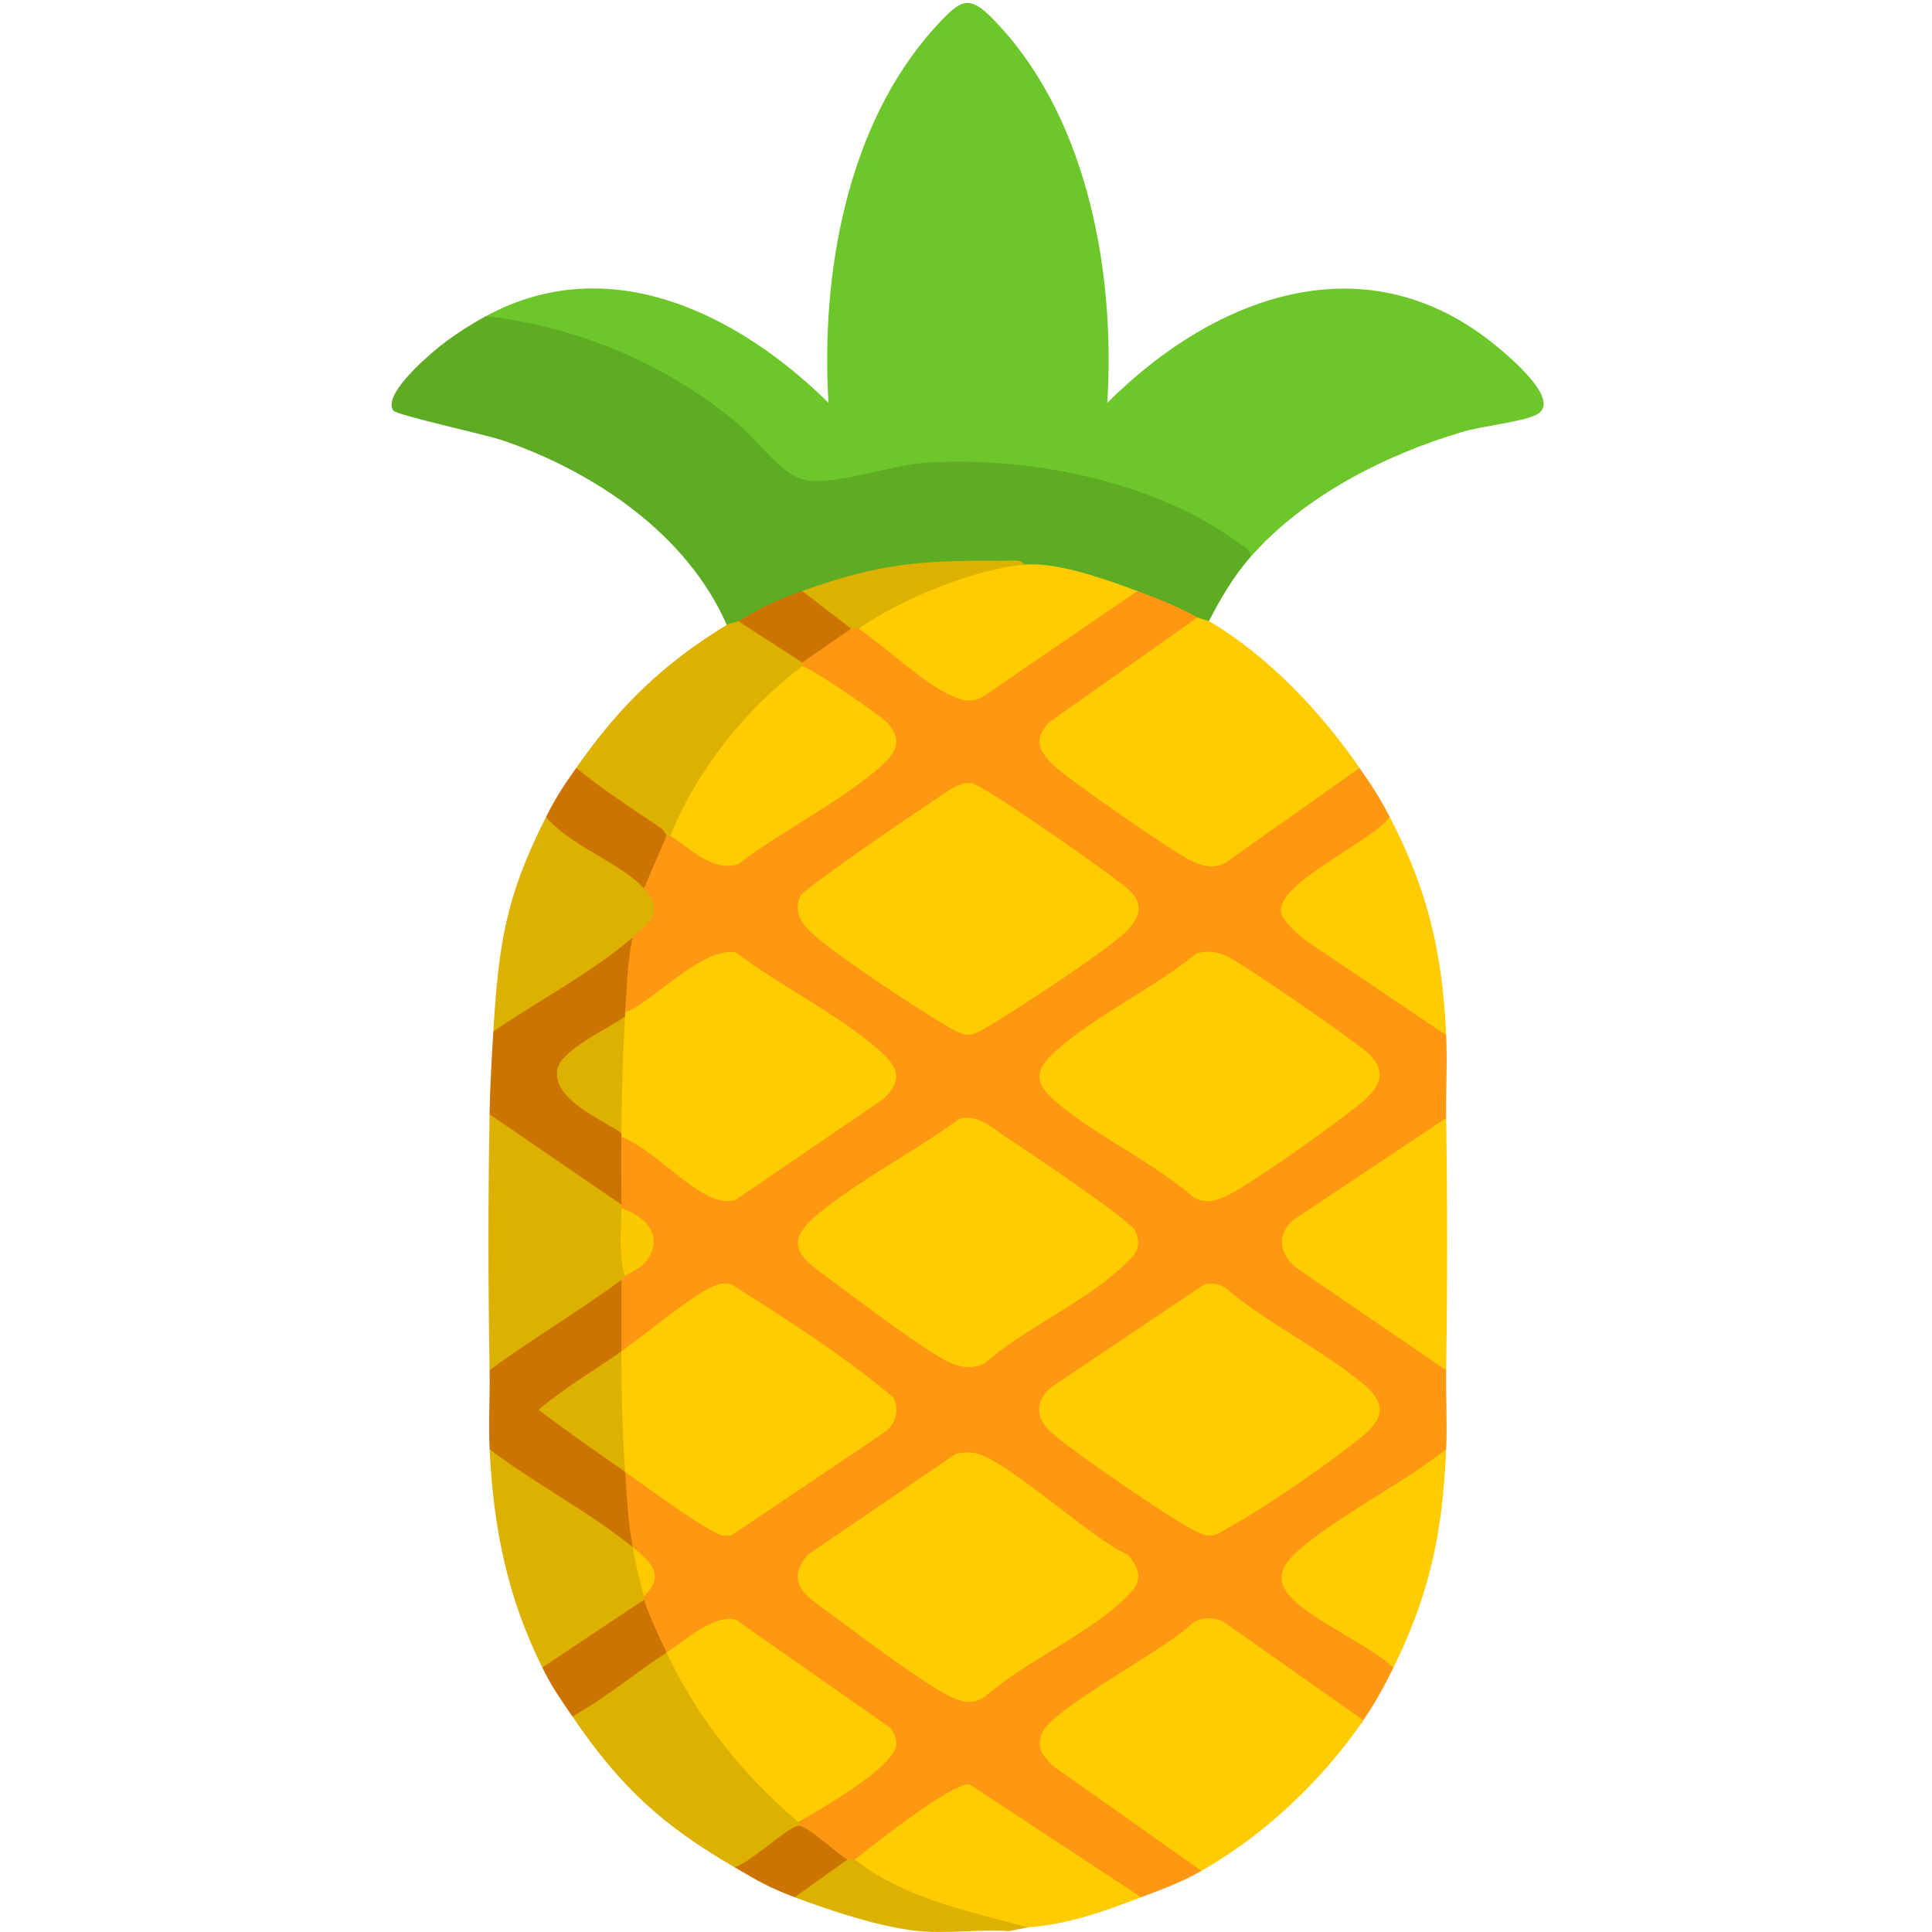 <?xml version="1.0" encoding="UTF-8"?>
<svg id="Ebene_1" xmlns="http://www.w3.org/2000/svg" version="1.1" viewBox="0 0 409.6 409.6">
  <!-- Generator: Adobe Illustrator 29.5.1, SVG Export Plug-In . SVG Version: 2.1.0 Build 141)  -->
  <defs>
    <style>
      .st0 {
        fill: #fbc900;
      }

      .st1 {
        fill: #cb7400;
      }

      .st2 {
        fill: #fecc00;
      }

      .st3 {
        fill: #fdc901;
      }

      .st4 {
        fill: #ddb100;
      }

      .st5 {
        fill: #fe9711;
      }

      .st6 {
        fill: #dcb100;
      }

      .st7 {
        fill: #5eab24;
      }

      .st8 {
        fill: #6dc72a;
      }
    </style>
  </defs>
  <path class="st6" d="M181.25,394.25l2.75.06c9.87,5.91,20.6,9.97,32.21,12.18l1.77,2.12-3.99.8c-6.19-.43-13.07.58-19.16,0-8.05-.76-18.74-4.31-26.35-7.18-.31-1.92,1.29-3.72,4.83-5.41,2.28-2.37,4.39-3.23,6.35-2.57.25-2.12.99-2.03,1.6,0Z"/>
  <path class="st5" d="M253.9,130.89l.48,1.61-30.98,21.87c-1.46,1.75-1.91,2.66-.74,4.68,1.94,3.36,26.67,20.57,30.82,22.13,1.83.84,3.85,1.39,5.65.27l27.41-19.4,1.7.76c2.75,3.99,4.09,5.94,6.39,10.38.45,2.01-.64,3.69-3.28,5.03l-14.24,9.75c-5.3,4.53-5.11,5.25.19,9.82l27.9,18.81,1.4,2.87c.27,5.81-.08,11.74,0,17.56l-1.11,2.66-30.25,20.15c-2.86,2.33-2.2,5.53.58,7.68,9.99,6.82,19.98,13.68,29.96,20.57l.82,2.41c-.08,5.56.24,11.21,0,16.76l-1.14,2.82-24.93,16.49c-9.7,6.94-9.39,8.9-.33,15.16,5.29,3.04,10.41,6.31,15.36,9.82l-.14,1.99c-1.91,3.88-3.94,7.61-6.39,11.17-.26.64-.7.99-1.36,1l-28.76-20.27c-3.15-1.37-6.34-.22-9.56,3.45l-18.44,11.97c-8.21,4.25-10.45,8.34-6.72,12.29l30.66,21.65-.15,1.85c-4.3,2.46-8.3,3.88-12.78,5.59h-2.89s-33.88-22.31-33.88-22.31c-7.86,4.01-15.18,8.95-21.96,14.82l-1.95-.49h-1.6c-2.98.92-9.22-4.48-10.38-7.18-.7-.23-.69-.49,0-.8l.29-2.01c6.12-3.27,11.78-7.17,16.98-11.71,1.69-1.61,2.64-3.1,1.1-5.14l-32.26-22.62c-4.39.71-8.43,2.76-12.12,6.17l-1.93-.61c-2.94-.14-6.91-9.05-4.79-11.17-.71-.21-.7-.48,0-.8,1.13-3.63.33-7.09-2.4-10.38-2.92-3.84-4.2-12.06-1.6-15.96l.82-.72c6.78,4.74,13.84,8.97,21.19,12.7l32.05-21.66c1.45-.54,2.51-4.33,1.6-5.13-9.41-8.31-22.87-17.08-33.76-23.51-7.37,2.92-14.28,7.36-20.72,13.33l-1.97-.54c-.62-.08-1.52-.24-1.6-.7-.57-3.47-.37-11.73,1.6-14.47-.22-.75.05-1.02.8-.8l.05-1.66c5.48-3.05,6.19-7.9-.01-10.69l-.83-2.01c-.71-.15-.68-.42,0-.8-2.2-4.73-2.23-9.64,0-14.37,1.86-1.16,4.1-.47,6.72,2.07,5.2,5.34,10.85,8.63,16.96,9.86l30.81-21.15c1.48-1.41,2.72-2.68,1.89-4.77-1.64-4.11-27.22-20.48-32.7-23.66-7.46,2.57-14.58,6.69-21.36,12.37l-1.51-1.06c-2.59-4.22-1.45-11.95,1.6-15.96.23-1.85,1.21-3.75,2.94-5.7-.85-1.88-1.03-3.43-.54-4.67-1.66-2.45,1.81-10.75,4.79-11.17.27-.69.53-.69.8,0l1.63-.82c3.73,3.66,7.74,5.48,12.05,5.44,9.46-5.66,20.44-13.11,29.14-19.88,2.88-2.24,4.96-4.57,1.97-7.62-5.22-4.14-10.78-7.85-16.53-11.22l-.31-1.82c-.7-.23-.69-.49,0-.8-.42-2.93,7.67-8.3,10.38-7.18.25-2.12.99-2.03,1.6,0l1.93-.58c6.69,6.38,13.95,11.12,21.8,14.23,10.91-6.69,21.63-13.81,32.16-21.37l3.2-.26c3.57-1.48,11.53,1.9,12.78,5.59Z"/>
  <path class="st8" d="M103,67.04c26.07-14.2,53.43-.6,72.65,18.36-1.67-26.95,3.79-58.72,22.39-79.38,6.11-6.79,7.56-7.41,13.96-.43,18.85,20.56,24.46,52.79,22.75,79.82,22.84-22.79,55-34.8,82.61-11.95,2.87,2.38,14.13,11.79,8.21,14.54-3.3,1.53-11.26,2.29-15.58,3.58-16.33,4.85-33.54,13.59-44.9,26.55-25.99-17.84-58.68-22.88-88.86-14.71-4.43.74-8.43-.25-11.73-3.34-14.85-16.71-36.22-27.92-58.72-31.07l-2.77-1.95Z"/>
  <path class="st7" d="M265.08,118.12c-3.47,3.96-6.39,8.88-8.78,13.57-.81,2.11-2.62,1.46-2.4-.8-4.37-2.38-8.13-3.88-12.78-5.59l-3.1.57c-6.3-2.6-12.81-4.14-19.51-4.62l-1.34-1.53c-14.7.46-30.22,1-44.36,6.31l-2.75-.72c-.87,1.99-2.93,3.39-6.21,4.2-2.57,1.94-5.03,2.67-7.37,2.18.54,2.22-1.13,2.55-2.4.8-8.44-19.27-28.06-32.45-47.49-39.12-3.53-1.21-22.54-5.34-23.22-6.34-2.19-3.22,6.46-10.76,8.86-12.78,3.12-2.63,7.16-5.25,10.76-7.21,19.47,2.11,39.01,10.47,53.87,23.17,4.09,3.5,8.76,10.5,13.95,11.59,5.77,1.21,18.12-3.19,25.16-3.67,21.98-1.48,48.89,3.79,66.8,17.09,1.11.82,2.4,1.08,2.3,2.89Z"/>
  <path class="st2" d="M289.04,364.72c-8.78,12.79-20.82,24.21-34.33,31.92l-31.57-22.32c-2.18-2.22-3.54-3.83-2.17-7,2.24-5.19,26.72-17.92,31.86-23.23,2.08-1.34,4.84-1.35,6.94,0l29.26,20.62Z"/>
  <path class="st2" d="M256.3,131.68c12.54,7.35,23.8,19.3,31.94,31.13l-28.28,20.01c-2.42,1.46-4.72.87-7.13-.18-3.64-1.59-26.86-17.71-29.7-20.6-3.03-3.07-3.96-5.3-.8-8.84l31.57-22.31c.81.44,1.92.52,2.4.8Z"/>
  <path class="st2" d="M306.6,237.03c.26,17.77.26,35.71,0,53.47l-31.07-21.22c-4.06-2.75-5.35-7.3-1.27-10.7l32.34-21.55Z"/>
  <path class="st2" d="M241.93,402.23c-7.77,2.97-15.53,5.77-23.95,6.38-12.64-3.42-26.23-6.11-36.73-14.37,3.9-3.09,20.3-16.17,24.29-15.95l36.39,23.93Z"/>
  <path class="st6" d="M131.74,255.39c0,.27,0,.53,0,.8,1.62,1.96,2.11,4.83,1.47,8.59.68,2.51.46,4.43-.67,5.77-.29.22-.5.58-.8.8-.31.74-.65,1.45-1.09,2.11-2.3,3.46-17.65,12.98-22.51,15.88-1.31.78-2.86.99-4.35,1.16-.3-18.01-.32-36.26,0-54.27.35-.51,1.02-1.21,1.35-1.01,3.79,2.3,24.29,15.75,25.74,17.77l.85,2.39Z"/>
  <path class="st6" d="M169.27,386.27v.8l-.26,1.76c-2.97,2.61-9.66,7.93-13.31,7.02-15.42-8.92-24.3-17.17-34.33-31.92l1.61-2.8c2.58-2.05,14.74-10.71,16.57-10.86.59-.05,1.18,0,1.78.09l2.93,2.33c5.87,11.42,13.94,21.61,23.51,30.16l1.51,3.42Z"/>
  <path class="st6" d="M156.49,131.68c3.07-.44,11.09,4.58,13.5,6.83l.07,1.95v.8l-1.04,2.82c-10.42,8.41-18.91,19.17-24.43,31.37l-2.47,1.72c-.19-.12-.61.12-.8,0-.47.53-.97.54-1.6.44-1.06-.17-16.1-11.3-16.9-12.9-.3-.6-.49-1.24-.66-1.9,8.98-12.91,18.39-22.11,31.94-30.33.81-.49,1.87-.5,2.4-.8Z"/>
  <path class="st2" d="M295.42,353.55c-5.37-4.94-17.52-10.13-21.97-15.15-3.49-3.93-1.26-7.07,2.08-9.92,8.96-7.65,21.66-13.81,31.07-21.22-.75,17.55-3.43,30.55-11.18,46.29Z"/>
  <path class="st2" d="M306.6,219.47l-30.27-20.42c-1.49-1.25-4.43-3.79-4.73-5.7-.97-6.16,19.63-15.14,23.03-20.17,8.11,15.65,11.14,28.58,11.98,46.29Z"/>
  <path class="st1" d="M132.54,214.68c.69.27.69.53,0,.8l-1.24,2.71-8.71,5.46c-5.02,4.69-2.25,9.4,8.31,14.14l.84,2.43c.71.15.68.42,0,.8-.05,4.78,0,9.59,0,14.37l-27.95-19.15c.11-6,.45-11.82.8-17.56l1.21-2.74c8.74-5.25,17.21-10.87,25.42-16.86l2.91-.35c-1.18,5.34-1.2,10.59-1.6,15.96Z"/>
  <path class="st6" d="M136.53,188.35c4.34,4.78,1.44,7.03-2.4,10.38-8.31,7.24-20.33,13.64-29.54,19.95,1.12-18.6,2.64-28.66,11.18-45.49l2.01-.13c6.22,4.55,12.55,8.97,18.99,13.26l-.24,2.03Z"/>
  <path class="st6" d="M134.14,328.01c2.08,3.01,4.23,6.79,2.4,10.38.07.24-.08.56,0,.8l.11,1.85c-6.67,4.44-13.33,8.88-20,13.33l-1.67-.81c-7.44-15-10.36-29.57-11.18-46.29l3.34.48,20.64,13.6c2.81,1.76,5.27,3.42,6.36,6.67Z"/>
  <path class="st1" d="M131.74,286.51c-3.05,5.36-10.86,9.6-16.4,12.16,6.27,3.37,13.13,7.43,17.2,13.38.4,5.79.56,10.12,1.6,15.96-9.12-7.41-20.89-13.56-30.34-20.75-.27-5.54.09-11.2,0-16.76,9.06-6.69,18.9-12.47,27.95-19.15v15.16Z"/>
  <path class="st1" d="M136.53,339.18c.98,3.12,3.32,8.06,4.79,11.17-6.71,4.4-12.94,9.62-19.96,13.57-2.52-3.7-4.29-6.14-6.39-10.38l21.56-14.37Z"/>
  <path class="st1" d="M141.32,177.17l-4.79,11.17c-4.8-5.29-15.97-9.22-20.76-15.16,2.28-4.5,3.6-6.37,6.39-10.38,5.66,4.65,11.91,8.69,17.99,12.78.71.48,1.02,1.48,1.17,1.58Z"/>
  <path class="st1" d="M179.65,394.25l-11.18,7.98c-5.81-2.2-7.72-3.46-12.78-6.38,3.14-.72,11.46-8.65,13.57-8.78,1.85-.11,8.21,5.92,10.38,7.18Z"/>
  <path class="st2" d="M202.59,308.26c1.18-.32,2.61-.38,3.82-.25,6.23.71,25.34,18.59,32.72,21.6,3.76,4.48,2.3,6.6-1.28,9.89-8.01,7.37-20.75,12.97-29.18,20.31-2.46,1.58-4.45,1.09-6.94,0-5.01-2.2-20.27-13.66-25.53-17.58-4.68-3.48-10.24-6.39-4.94-12.62l31.33-21.35Z"/>
  <path class="st2" d="M204.21,166.13c.74-.12,1.24-.12,1.99,0,2.42.4,25.19,16.42,28.8,19.17,4.29,3.27,9.51,6.03,4.14,11.82-3.5,3.77-22.87,16.43-28.24,19.66s-5.34,3.58-10.9.32-24.12-15.46-28.26-19.63c-2.1-2.12-3.46-4.45-2.05-7.51.7-1.51,23.59-17.18,26.96-19.34,1.87-1.2,5.65-4.16,7.57-4.48Z"/>
  <path class="st2" d="M255.3,272.3c1.65-.32,3.07-.23,4.48.76,8.8,7.42,20.47,13.04,29.18,20.31,4.74,3.95,4.74,7.08,0,11.03-6.21,5.18-20.87,15.29-27.94,19.16-3.11,1.7-3.77,2.85-7.39,1.14-4.99-2.35-26.64-17.26-30.82-21.07-3.26-2.97-3.44-6.58,0-9.48l32.49-21.84Z"/>
  <path class="st2" d="M203.38,237.19c4-1.08,7,2,10.06,3.98,3.89,2.52,26.24,17.56,27.27,19.82,1.78,3.88-.69,5.62-3.2,7.94-7.89,7.32-20.38,12.76-28.65,20.04-2.32,1.29-4.91,1.05-7.31,0-4.67-2.04-19.62-13.27-24.54-16.97-6.39-4.8-11.98-7.68-3.67-14.55,8.79-7.27,20.73-13.41,30.05-20.26Z"/>
  <path class="st2" d="M253.7,202.11c2.3-.59,4.13-.38,6.26.54,3.22,1.39,27.66,18.24,30.27,20.82,4.33,4.28,1.84,7.48-2.06,10.7-4.68,3.86-23.55,17.37-28.4,19.49-2.46,1.08-4.48,1.57-6.96.01-8.53-7.45-20.85-13.03-29.19-20.3-4.7-4.1-4.1-6.74.35-10.69,8.38-7.45,20.87-13.3,29.72-20.57Z"/>
  <path class="st2" d="M132.54,312.05c-.45-.58-.86-1.16-1.19-1.8-2.13-4.21-1.58-19.01.39-23.74,4.5-3.17,15.19-12.05,19.37-13.76,1.35-.55,2.53-.9,3.98-.45,11.73,7.46,23.78,15.11,34.33,23.99,1.32,2.63.49,5.62-1.84,7.33l-32.48,21.88c-.68.22-1.32.1-2-.01-2.81-.47-17.07-10.99-20.56-13.43Z"/>
  <path class="st2" d="M131.74,241.02c0-.27,0-.53,0-.8-1.91-4.5-2.42-19.03-.38-22.99.32-.62.73-1.19,1.18-1.75.02-.26-.02-.53,0-.8,6.54-2.75,16.42-14.06,23.51-12.73,9.16,6.97,21.92,13.23,30.36,20.73,4,3.56,5.23,6.29.81,10.35l-31.31,21.4c-1.87.42-3.05.2-4.79-.47-5.9-2.28-12.98-10.49-19.38-12.94Z"/>
  <path class="st2" d="M169.27,386.27c-11.74-9.88-21.39-22-27.95-35.91,3.9-2.56,9.94-8.07,14.59-7.03l32.88,23.02c.78,1.04,1.31,2.16,1.23,3.51-.31,4.78-16.34,13.88-20.75,16.42Z"/>
  <path class="st2" d="M142.12,177.17c5.63-13.88,15.94-26.94,27.95-35.91,1.17-.14,16.61,10.38,18,11.94,3.79,4.24,1.5,6.88-2.1,9.94-8.47,7.21-20.45,13.19-29.43,20.05-5.27,1.78-10.16-3.21-14.41-6.02Z"/>
  <path class="st2" d="M217.18,119.71c7.04-.61,17.32,3.15,23.95,5.59l-32.46,22.22c-2.44,1.56-4.44,1.1-6.94,0-5.77-2.53-14.17-10.49-19.68-14.24-.11-.81.05-1.55.47-2.24,2.46-4.03,28.39-13.58,34.66-11.32Z"/>
  <path class="st6" d="M217.18,119.71c-10.79.94-26.25,7.36-35.13,13.57h-1.6c-2.91.99-10.59-4.91-10.38-7.98,16.32-5.87,25.34-6.58,42.73-6.4,1.35.01,3.55-.51,4.38.81Z"/>
  <path class="st1" d="M170.07,125.3l10.38,7.98-10.38,7.18-13.57-8.78c5.75-3.27,7.09-4.05,13.57-6.38Z"/>
  <path class="st0" d="M132.54,270.55c-1.48-4.25-.79-9.8-.8-14.37,4.91,1.55,9.04,5.73,5.59,10.78-1.4,2.05-3.23,2.38-4.79,3.58Z"/>
  <path class="st3" d="M136.53,338.39c-.94-3.13-1.82-7.15-2.4-10.38,3.71,3.01,7.17,6.04,2.4,10.38Z"/>
  <path class="st6" d="M131.74,240.22c-4.48-3.12-14.21-6.9-13.64-13.18.39-4.35,10.98-8.99,14.44-11.56-.56,8.51-.7,16.2-.8,24.74Z"/>
  <path class="st4" d="M132.54,312.05c-6.16-4.3-12.37-8.6-18.35-13.17,5.46-4.67,11.71-8.25,17.55-12.37,0,8.84.19,16.77.8,25.54Z"/>
</svg>
